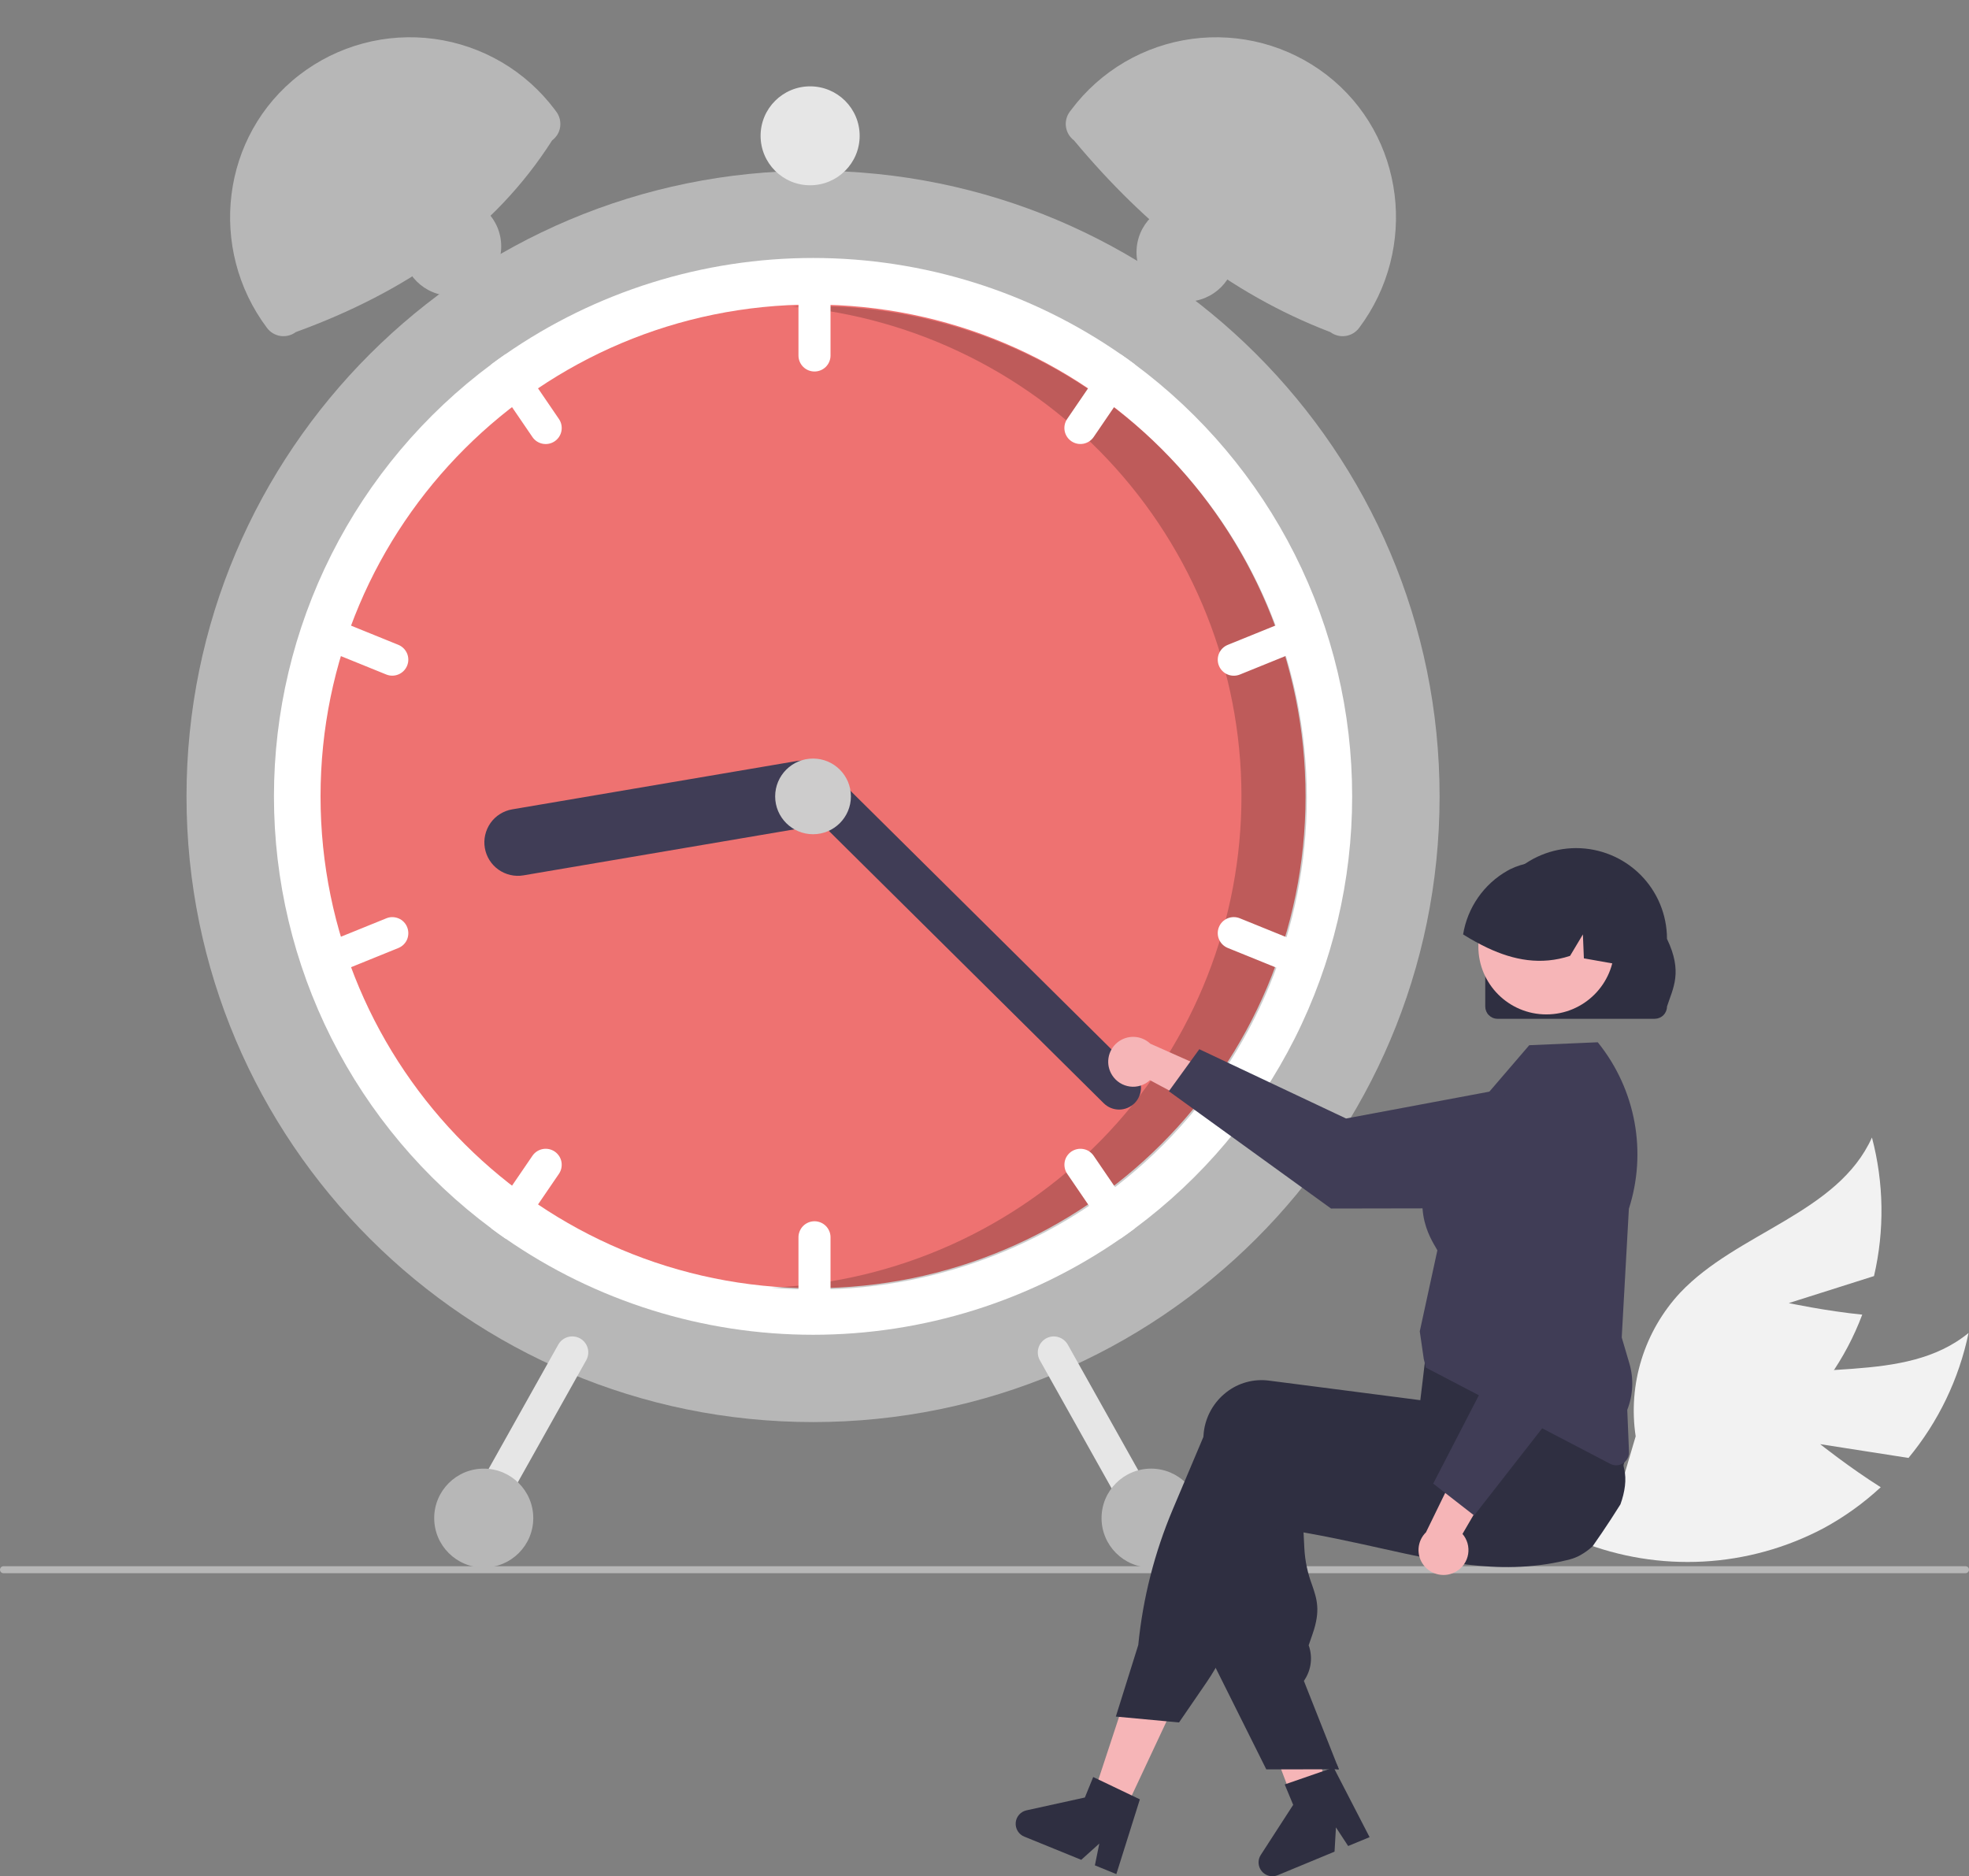 <?xml version="1.0" encoding="utf-8"?>
<!-- Generator: Adobe Illustrator 25.0.0, SVG Export Plug-In . SVG Version: 6.00 Build 0)  -->
<svg version="1.1" id="Layer_1" xmlns="http://www.w3.org/2000/svg" xmlns:xlink="http://www.w3.org/1999/xlink" x="0px" y="0px"
	 viewBox="0 0 576 548.89" style="enable-background:new 0 0 576 548.89;" xml:space="preserve">
<rect x="0" y="0" width="576" height="548.89" fill="#808080" stroke="none"/>
<style type="text/css">
	.st0{clip-path:url(#SVGID_2_);}
	.st1{fill:#B7B7B7;}
	.st2{fill:#F2F2F2;}
	.st3{fill:#FFFFFF;}
	.st4{fill:#EE7271;}
	.st5{opacity:0.2;fill:#010202;enable-background:new    ;}
	.st6{fill:#403D56;}
	.st7{fill:#CDCCCC;}
	.st8{fill:#E6E6E6;}
	.st9{fill:#F6B5B7;}
	.st10{fill:#2F2F41;}
</style>
<g>
	<defs>
		<rect id="SVGID_1_" y="10.89" width="576" height="538"/>
	</defs>
	<clipPath id="SVGID_2_">
		<use xlink:href="#SVGID_1_"  style="overflow:visible;"/>
	</clipPath>
	<g class="st0">
		<path class="st1" d="M132.13,86.55c8,0,14.49-6.48,14.49-14.47s-6.49-14.47-14.49-14.47s-14.49,6.48-14.49,14.47
			S124.13,86.55,132.13,86.55z"/>
		<path class="st2" d="M532.46,422.48l25.84,4.03c8.75-10.58,14.78-23.12,17.57-36.56c-18.9,15.45-47.63,7.24-70.54,15.67
			c-7.13,2.68-13.55,6.94-18.81,12.44c-5.26,5.5-9.21,12.12-11.55,19.35l-12.63,13.57c11.43,4.52,23.71,6.51,35.98,5.84
			c12.28-0.67,24.26-4,35.12-9.74c6.06-3.28,11.69-7.32,16.74-12C541.14,429.39,532.46,422.48,532.46,422.48z"/>
		<path class="st2" d="M523.28,381.21l24.93-7.9c3.11-13.36,2.9-27.28-0.6-40.54c-10.01,22.24-39.4,27.69-56.14,45.44
			c-5.18,5.58-9.03,12.25-11.28,19.51s-2.83,14.94-1.7,22.47l-5.24,17.77c12.25-1.05,24.13-4.73,34.81-10.8
			c10.69-6.07,19.93-14.38,27.09-24.37c3.96-5.64,7.2-11.75,9.62-18.2C534.14,383.53,523.28,381.21,523.28,381.21z"/>
		<path class="st1" d="M576,459.21c0,0.13-0.03,0.27-0.08,0.39c-0.05,0.12-0.13,0.24-0.22,0.33c-0.09,0.09-0.21,0.17-0.33,0.22
			c-0.12,0.05-0.26,0.08-0.39,0.08H1.01c-0.27,0-0.53-0.11-0.72-0.3S0,459.48,0,459.21c0-0.27,0.11-0.53,0.3-0.72s0.45-0.3,0.72-0.3
			h573.97c0.13,0,0.27,0.03,0.39,0.08c0.12,0.05,0.23,0.12,0.33,0.22c0.09,0.09,0.17,0.21,0.22,0.33
			C575.97,458.94,576,459.07,576,459.21L576,459.21z"/>
		<path class="st1" d="M237.84,416.02c101.23,0,183.29-81.95,183.29-183.04S339.07,49.94,237.84,49.94
			c-101.23,0-183.28,81.95-183.28,183.04S136.62,416.02,237.84,416.02z"/>
		<path class="st3" d="M395.55,232.98c0.02,24.58-5.73,48.81-16.78,70.77c-11.06,21.96-27.11,41.02-46.87,55.66
			c-1.32,0.99-2.67,1.95-4.02,2.89c-26.43,18.35-57.85,28.18-90.03,28.18c-32.19,0-63.6-9.83-90.03-28.18
			c-1.36-0.94-2.7-1.9-4.02-2.89c-19.75-14.65-35.79-33.72-46.85-55.67c-11.05-21.95-16.81-46.19-16.81-70.76s5.76-48.8,16.81-70.76
			c11.05-21.95,27.1-41.02,46.85-55.68c1.32-0.99,2.67-1.95,4.02-2.89c26.43-18.35,57.84-28.18,90.03-28.18
			c32.19,0,63.6,9.83,90.03,28.18c1.36,0.94,2.7,1.9,4.02,2.89c19.76,14.64,35.82,33.71,46.87,55.66
			C389.82,184.17,395.57,208.4,395.55,232.98L395.55,232.98z"/>
		<path class="st4" d="M237.84,376.86c79.57,0,144.07-64.42,144.07-143.88c0-79.46-64.5-143.88-144.07-143.88
			S93.77,153.52,93.77,232.98C93.77,312.44,158.27,376.86,237.84,376.86z"/>
		<path class="st5" d="M238.22,89.51c-2.18,0-4.35,0.06-6.51,0.15c36.41,3.2,70.25,20.09,94.65,47.27
			c24.4,27.18,37.55,62.6,36.77,99.1c-0.78,36.5-15.41,71.33-40.95,97.45c-25.54,26.12-60.06,41.57-96.57,43.22
			c4.16,0.36,8.36,0.55,12.61,0.55c38.21,0,74.85-15.16,101.87-42.14c27.02-26.98,42.2-63.58,42.2-101.74s-15.18-74.75-42.2-101.74
			C313.07,104.66,276.43,89.51,238.22,89.51L238.22,89.51z"/>
		<path class="st3" d="M238.27,78.89c-1.24,0-2.43,0.5-3.31,1.37c-0.88,0.88-1.37,2.07-1.38,3.31V104c0,1.24,0.49,2.43,1.37,3.31
			c0.88,0.88,2.07,1.37,3.32,1.37c1.24,0,2.44-0.49,3.32-1.37c0.88-0.88,1.37-2.07,1.37-3.31V83.57c0-1.24-0.5-2.43-1.38-3.31
			C240.7,79.38,239.51,78.89,238.27,78.89L238.27,78.89z"/>
		<path class="st3" d="M331.9,106.55c-1.32-0.99-2.67-1.95-4.02-2.89c-0.81-0.05-1.63,0.11-2.36,0.46c-0.73,0.36-1.36,0.9-1.82,1.57
			l-11.52,16.88c-0.7,1.03-0.96,2.29-0.73,3.51c0.23,1.22,0.94,2.3,1.97,3c1.03,0.7,2.29,0.96,3.51,0.73c1.22-0.23,2.3-0.94,3-1.96
			l11.52-16.88c0.44-0.64,0.71-1.38,0.79-2.15C332.31,108.04,332.2,107.26,331.9,106.55L331.9,106.55z"/>
		<path class="st3" d="M384.22,183.53c-0.23-0.57-0.57-1.09-1.01-1.52c-0.43-0.44-0.95-0.79-1.51-1.02
			c-0.57-0.24-1.18-0.36-1.79-0.37c-0.61,0-1.23,0.11-1.8,0.35l-18.96,7.69c-1.15,0.47-2.07,1.37-2.55,2.52
			c-0.48,1.14-0.49,2.43-0.02,3.58c0.47,1.15,1.37,2.07,2.52,2.55c1.14,0.48,2.43,0.49,3.59,0.03l18.96-7.69
			c1.15-0.47,2.07-1.38,2.55-2.52C384.68,185.96,384.69,184.68,384.22,183.53z"/>
		<path class="st3" d="M163.51,122.58l-11.52-16.88c-0.46-0.67-1.09-1.21-1.82-1.57c-0.73-0.36-1.55-0.52-2.36-0.46
			c-1.36,0.94-2.7,1.9-4.02,2.89c-0.3,0.72-0.41,1.49-0.34,2.27c0.08,0.77,0.35,1.51,0.79,2.15l11.52,16.88
			c0.7,1.03,1.78,1.73,3,1.96c1.22,0.23,2.49-0.03,3.51-0.73c1.03-0.7,1.74-1.78,1.97-3S164.21,123.6,163.51,122.58L163.51,122.58z"
			/>
		<path class="st3" d="M116.53,188.64l-18.96-7.69c-1.15-0.47-2.44-0.46-3.59,0.03c-1.15,0.48-2.05,1.4-2.52,2.55
			c-0.47,1.15-0.46,2.44,0.02,3.58c0.48,1.14,1.4,2.05,2.55,2.52l18.96,7.69c1.15,0.47,2.44,0.46,3.59-0.03
			c1.14-0.48,2.05-1.4,2.52-2.55c0.47-1.15,0.46-2.44-0.02-3.58C118.59,190.02,117.68,189.11,116.53,188.64L116.53,188.64z"/>
		<path class="st3" d="M238.27,357.27c-1.24,0-2.43,0.5-3.31,1.37c-0.88,0.88-1.37,2.07-1.38,3.31v20.43c0,1.24,0.49,2.43,1.37,3.31
			c0.88,0.88,2.07,1.37,3.32,1.37c1.24,0,2.44-0.49,3.32-1.37c0.88-0.88,1.37-2.07,1.37-3.31v-20.43c0-1.24-0.5-2.43-1.38-3.31
			S239.51,357.28,238.27,357.27L238.27,357.27z"/>
		<path class="st3" d="M331.45,354.99l-11.52-16.88c-0.35-0.51-0.79-0.94-1.3-1.28c-0.51-0.34-1.09-0.57-1.7-0.68
			c-0.61-0.11-1.23-0.11-1.83,0.02c-0.6,0.13-1.17,0.37-1.68,0.71c-0.51,0.35-0.94,0.79-1.28,1.3c-0.34,0.51-0.57,1.09-0.68,1.69
			c-0.11,0.6-0.11,1.22,0.02,1.83c0.12,0.6,0.37,1.17,0.71,1.68l11.52,16.88c0.46,0.67,1.09,1.21,1.82,1.57
			c0.73,0.36,1.54,0.52,2.36,0.46c1.36-0.94,2.7-1.9,4.02-2.89c0.3-0.72,0.42-1.49,0.34-2.27
			C332.15,356.37,331.88,355.63,331.45,354.99z"/>
		<path class="st3" d="M381.65,276.33l-18.96-7.69c-1.15-0.47-2.44-0.46-3.59,0.02c-1.15,0.48-2.05,1.4-2.52,2.55
			c-0.47,1.15-0.46,2.44,0.02,3.58c0.48,1.14,1.4,2.05,2.55,2.52l18.96,7.69c1.15,0.47,2.44,0.46,3.59-0.03
			c1.14-0.48,2.05-1.4,2.52-2.55c0.47-1.15,0.46-2.44-0.02-3.58C383.72,277.7,382.8,276.8,381.65,276.33L381.65,276.33z"/>
		<path class="st3" d="M162.27,336.88c-1.03-0.7-2.29-0.96-3.51-0.73c-1.22,0.23-2.3,0.94-3,1.96l-11.52,16.88
			c-0.44,0.64-0.71,1.38-0.79,2.15c-0.08,0.77,0.04,1.55,0.34,2.27c1.32,0.99,2.67,1.95,4.02,2.89c0.81,0.05,1.63-0.11,2.36-0.46
			c0.73-0.36,1.36-0.9,1.82-1.57l11.52-16.88c0.35-0.51,0.59-1.08,0.71-1.68c0.12-0.6,0.13-1.22,0.02-1.83s-0.35-1.18-0.68-1.69
			C163.21,337.67,162.78,337.22,162.27,336.88L162.27,336.88z"/>
		<path class="st3" d="M119.1,271.21c-0.23-0.57-0.57-1.09-1-1.52c-0.43-0.44-0.95-0.79-1.51-1.02c-0.57-0.24-1.18-0.36-1.79-0.37
			s-1.22,0.11-1.79,0.35l-18.96,7.69c-1.15,0.47-2.07,1.37-2.55,2.52c-0.48,1.14-0.49,2.43-0.02,3.58c0.47,1.15,1.37,2.07,2.52,2.55
			c1.14,0.48,2.43,0.49,3.59,0.03l18.96-7.69c1.15-0.47,2.07-1.38,2.55-2.52C119.56,273.65,119.57,272.36,119.1,271.21L119.1,271.21
			z"/>
		<path class="st6" d="M244.35,230.66c0.43,2.56-0.17,5.19-1.67,7.3c-1.5,2.12-3.79,3.55-6.35,3.99l-83.2,14.13
			c-1.27,0.22-2.57,0.18-3.82-0.11c-1.26-0.29-2.44-0.82-3.49-1.56c-1.05-0.74-1.94-1.69-2.63-2.78c-0.68-1.09-1.15-2.3-1.36-3.57
			c-0.22-1.27-0.18-2.56,0.11-3.82c0.29-1.25,0.82-2.44,1.56-3.49c0.74-1.05,1.69-1.94,2.78-2.62c1.09-0.68,2.3-1.15,3.57-1.36
			l83.2-14.13c2.56-0.43,5.19,0.17,7.31,1.67C242.48,225.82,243.91,228.1,244.35,230.66L244.35,230.66z"/>
		<path class="st6" d="M331.92,322.71c-1.2,1.2-2.82,1.88-4.51,1.89c-1.7,0.01-3.32-0.66-4.53-1.85L233.31,234
			c-1.2-1.19-1.88-2.81-1.89-4.51c-0.01-1.69,0.66-3.32,1.86-4.52c1.19-1.2,2.82-1.88,4.51-1.89c1.69-0.01,3.32,0.66,4.53,1.85
			l89.57,88.74c1.2,1.19,1.88,2.81,1.89,4.51C333.78,319.88,333.11,321.51,331.92,322.71L331.92,322.71z"/>
		<path class="st7" d="M237.84,244.05c6.12,0,11.08-4.95,11.08-11.07c0-6.11-4.96-11.07-11.08-11.07s-11.08,4.96-11.08,11.07
			C226.76,239.09,231.72,244.05,237.84,244.05z"/>
		<path class="st1" d="M161.51,41.07C144.5,67.78,118.54,85.5,86.53,97.15c-0.63,0.47-1.35,0.82-2.12,1.01
			c-0.77,0.2-1.56,0.24-2.34,0.13c-0.78-0.11-1.53-0.38-2.21-0.78c-0.68-0.4-1.27-0.93-1.75-1.57l0,0
			c-17.39-23.18-13.46-56.32,9.49-74.03c5.55-4.28,11.89-7.41,18.66-9.22c6.77-1.81,13.83-2.25,20.78-1.31
			c6.94,0.94,13.63,3.25,19.68,6.79c6.04,3.54,11.32,8.25,15.53,13.85l0.48,0.64c0.47,0.63,0.82,1.35,1.01,2.12
			c0.19,0.76,0.24,1.56,0.13,2.34s-0.38,1.53-0.78,2.21C162.67,40,162.14,40.6,161.51,41.07L161.51,41.07z"/>
		<path class="st1" d="M313.45,32.02c4.21-5.6,9.48-10.3,15.53-13.85c6.04-3.54,12.73-5.85,19.67-6.79s14.01-0.49,20.78,1.31
			c6.77,1.81,13.11,4.94,18.66,9.22c22.95,17.72,26.87,50.85,9.49,74.03c-0.47,0.63-1.07,1.16-1.75,1.57
			c-0.68,0.4-1.43,0.67-2.21,0.78c-0.78,0.11-1.58,0.07-2.34-0.13c-0.77-0.2-1.49-0.54-2.12-1.01
			c-29.71-11.36-54.08-31.02-74.98-56.08c-1.28-0.96-2.12-2.38-2.35-3.96c-0.23-1.58,0.18-3.18,1.14-4.46L313.45,32.02z"/>
		<path class="st8" d="M305.99,391.56c-1.08,0.61-1.88,1.62-2.22,2.82c-0.34,1.19-0.19,2.47,0.42,3.56l27.06,48.29
			c0.61,1.08,1.62,1.88,2.82,2.22c1.2,0.34,2.48,0.19,3.56-0.42c1.08-0.61,1.88-1.62,2.22-2.81c0.34-1.2,0.19-2.48-0.42-3.56
			l-27.06-48.29c-0.61-1.08-1.62-1.88-2.82-2.22C308.36,390.8,307.08,390.95,305.99,391.56L305.99,391.56z"/>
		<path class="st8" d="M163.31,393.36l-27.06,48.29c-0.61,1.08-0.76,2.36-0.42,3.56c0.34,1.2,1.14,2.21,2.22,2.81
			c1.09,0.61,2.37,0.76,3.56,0.42c1.2-0.34,2.21-1.14,2.82-2.22l27.06-48.29c0.3-0.54,0.49-1.13,0.57-1.74
			c0.07-0.61,0.02-1.23-0.14-1.82c-0.17-0.59-0.45-1.15-0.83-1.63c-0.38-0.48-0.85-0.89-1.39-1.19c-0.54-0.3-1.13-0.49-1.74-0.56
			c-0.61-0.07-1.23-0.02-1.82,0.14c-0.59,0.17-1.15,0.45-1.63,0.83C164.01,392.35,163.61,392.82,163.31,393.36L163.31,393.36z"/>
		<path class="st1" d="M336.73,458.58c8,0,14.49-6.48,14.49-14.47c0-7.99-6.49-14.47-14.49-14.47c-8,0-14.49,6.48-14.49,14.47
			C322.24,452.1,328.73,458.58,336.73,458.58z"/>
		<path class="st1" d="M346.96,88.25c8,0,14.49-6.48,14.49-14.47c0-7.99-6.49-14.47-14.49-14.47s-14.49,6.48-14.49,14.47
			C332.47,81.77,338.96,88.25,346.96,88.25z"/>
		<path class="st8" d="M236.99,54.2c8,0,14.49-6.48,14.49-14.47c0-7.99-6.49-14.47-14.49-14.47c-8,0-14.49,6.48-14.49,14.47
			C222.5,47.72,228.99,54.2,236.99,54.2z"/>
		<path class="st1" d="M141.51,458.58c8,0,14.49-6.48,14.49-14.47c0-7.99-6.49-14.47-14.49-14.47c-8,0-14.49,6.48-14.49,14.47
			C127.02,452.1,133.51,458.58,141.51,458.58z"/>
		<path class="st9" d="M325.36,314.57c0.57,0.89,1.33,1.65,2.23,2.22s1.91,0.93,2.96,1.07c1.05,0.14,2.12,0.04,3.13-0.28
			c1.01-0.32,1.94-0.86,2.72-1.58l22.74,12.17l-1.22-13.33l-21.41-9.51c-1.3-1.23-3-1.94-4.78-2c-1.79-0.06-3.53,0.54-4.91,1.68
			c-1.38,1.14-2.28,2.74-2.55,4.51C324,311.27,324.39,313.07,325.36,314.57L325.36,314.57z"/>
		<path class="st6" d="M341.93,319.23l8.91-12.29l42.93,20.27l53.42-10.01c2.64-0.49,5.36-0.4,7.96,0.27
			c2.6,0.67,5.02,1.91,7.09,3.62c2.07,1.71,3.74,3.86,4.88,6.28c1.14,2.43,1.74,5.08,1.75,7.76l0,0c0,4.85-1.92,9.5-5.34,12.93
			c-3.42,3.43-8.07,5.37-12.93,5.38l-61.22,0.11L341.93,319.23z"/>
		<path class="st9" d="M328.21,531.4l-9.02-4.31l12.39-37.64l13.31,6.36L328.21,531.4z"/>
		<path class="st9" d="M388.65,525.33c-0.66,0.41-1.31,0.81-1.97,1.22c-1.32,0.81-2.65,1.6-3.98,2.38
			c-0.67,0.39-1.34,0.78-2.01,1.17v0.02l-0.04,0.01l-0.01,0.01l-1.02,0.25l-1.46-3.86l-0.68-1.78l-0.95-2.52l-1.75-4.61l-9.21-24.27
			l14.31-3.52l0.54,2.19h0.01l0.27,1.09l5,20.25l1.02,4.14l0.03,0.13l0.62,2.47l0.53,2.14l0.59,2.4L388.65,525.33z"/>
		<path class="st10" d="M474.03,440.09c-0.91,1.45-1.84,2.9-2.77,4.34c-1.74,2.67-3.52,5.3-5.35,7.9c0,0.01-0.01,0.01-0.01,0.01
			c-1.07,0.99-2.24,1.85-3.51,2.56c-0.05,0.04-0.11,0.07-0.17,0.1c-0.93,0.51-1.92,0.91-2.95,1.18c-0.37,0.09-0.75,0.19-1.12,0.28
			c-1.34,0.32-2.66,0.59-3.98,0.83c-2.34,0.42-4.66,0.71-6.97,0.9c-0.19,0.02-0.37,0.03-0.56,0.05c-9.48,0.69-18.7-0.42-28.33-2.26
			c-4.76-0.9-9.61-1.98-14.64-3.1c-1.64-0.37-3.29-0.73-4.96-1.1c-0.13-0.03-0.26-0.06-0.39-0.08c-2.38-0.52-4.81-1.04-7.29-1.55
			c-3.12-0.64-6.35-1.26-9.7-1.85l0.24,4.72c0.2,3.63,0.95,7.2,2.24,10.6c1.43,4.18,2.56,7.49,0.17,14.37l-1.15,3.33
			c0.6,1.65,0.8,3.43,0.6,5.17c-0.2,1.75-0.81,3.42-1.77,4.9l-0.23,0.35l9.61,24.28l0.62,1.58h-4.92l-6.05,0.01h-10.26l-14.8-29.66
			l-0.71-1.42v-0.07l1.53-56.99c0.02-0.5,0.06-1.01,0.13-1.52c0.27-2.28,0.99-4.49,2.13-6.5c1.13-2,2.65-3.76,4.48-5.17
			c1.74-1.36,3.74-2.36,5.88-2.95c2.14-0.58,4.37-0.74,6.56-0.45l5.07,0.65l10.35,1.34l7.29,0.95l0.15,0.02l21.5,2.78l1.54-6.28
			l0.29-0.11l9.05-3.31l31.31-11.46l0.08-0.03l2.06-0.75l0.24,0.4c0.07,0.12,0.15,0.24,0.21,0.36c2.04,3.64,3.69,7.49,4.95,11.47
			c2.11,6.5,3.84,13.12,5.2,19.82c0.06,0.29,0.11,0.56,0.16,0.79l0.02,0.07c0.02,0.11,0.03,0.18,0.04,0.21
			C475.86,432.8,475.35,436.46,474.03,440.09z"/>
		<path class="st10" d="M475.35,419.09c-0.1-0.42-0.23-0.85-0.36-1.27c-1.05-3.16-2.28-6.25-3.67-9.27
			c-1.56-3.44-3.44-7.12-5.67-11.11c-1.08-1.93-2.24-3.94-3.48-6.02c-0.62-1.05-1.27-2.11-1.94-3.2c-0.03-0.05-0.06-0.1-0.09-0.14
			l-0.19-0.32l-30.98,4.14l-11.54,1.54l-0.69,5.74l-0.17,1.42c-0.01,0-0.01,0,0,0.01l-0.46,3.88v0.01l-0.62,5.12l-0.05-0.01
			l-17.12-2.22l-17.64-2.28l-9.48-1.22c-2.2-0.29-4.43-0.13-6.56,0.45c-2.14,0.58-4.14,1.59-5.88,2.95
			c-1.82,1.41-3.34,3.17-4.48,5.17c-1.13,2-1.86,4.21-2.13,6.5c-0.06,0.46-0.1,0.94-0.12,1.41l-8.94,21.16
			c-5.35,12.65-8.76,26.04-10.11,39.71l-6.56,20.93l0.93,0.09l13.89,1.29l3.67,0.34l8.08-11.78c0.92-1.34,1.79-2.73,2.61-4.14
			c1.34-2.31,2.53-4.71,3.57-7.17l17.48-41.54c1.35,0.23,2.69,0.45,4.01,0.66c6.13,0.99,12.01,1.8,17.64,2.43
			c18.33,2.04,34.19,2.2,48.32,0.47c3.97-0.48,7.8-1.12,11.5-1.9c1.36-0.29,2.7-0.59,4.02-0.92c0.31-0.07,0.62-0.15,0.92-0.23
			c2.74-0.7,5.25-2.08,7.32-4.01s3.61-4.34,4.5-7.02C475.98,425.62,476.13,422.28,475.35,419.09L475.35,419.09z"/>
		<path class="st10" d="M331.09,525.26l-9.76-4.67l-1.53-0.73l-2.44,5.99l-17.06,3.75c-0.84,0.18-1.61,0.63-2.18,1.28
			c-0.57,0.65-0.92,1.46-0.99,2.32c-0.07,0.86,0.13,1.72,0.58,2.46c0.45,0.74,1.12,1.31,1.92,1.63l16.67,6.79l5.29-4.76l-1.3,6.38
			l6.28,2.56l6.88-21.87L331.09,525.26z"/>
		<path class="st10" d="M391.04,516.03l0.62,1.57h-0.62V516.03z"/>
		<path class="st10" d="M387.64,517.94l-10.22,3.54l-1.6,0.55l2.48,5.97l-9.48,14.65c-0.47,0.72-0.7,1.58-0.64,2.44
			c0.05,0.86,0.38,1.68,0.93,2.34c0.55,0.66,1.3,1.13,2.14,1.34c0.84,0.21,1.72,0.14,2.52-0.19l16.63-6.89l0.41-7.1l3.57,5.45
			l6.27-2.59l-10.52-20.38L387.64,517.94z"/>
		<path class="st6" d="M472.8,428.67c-0.61,0-1.2-0.15-1.74-0.43l-53.94-28.15l-0.62-2.55l-1.17-8.06l0.02-0.08l5.13-23.62
			c-0.09-0.2-0.29-0.54-0.51-0.91c-2.29-3.88-9.26-15.67,4.04-31.91l23.35-27.19l20.04-0.86l0.23,0.29
			c5.36,6.72,8.97,14.65,10.52,23.1c1.55,8.45,0.98,17.15-1.65,25.33l-2.09,37.64l2.24,7.6c1.31,4.47,1.09,9.24-0.62,13.57
			l0.51,12.31c0.02,0.51-0.06,1.01-0.24,1.48c-0.18,0.47-0.45,0.9-0.8,1.27c-0.35,0.36-0.77,0.66-1.23,0.85
			C473.81,428.57,473.31,428.67,472.8,428.67L472.8,428.67z"/>
		<path class="st9" d="M426.01,459.72c0.91-0.54,1.7-1.27,2.3-2.15c0.6-0.88,1-1.87,1.17-2.92c0.17-1.04,0.11-2.12-0.17-3.14
			c-0.29-1.02-0.79-1.97-1.48-2.77l12.97-22.27l-13.39,0.75l-10.26,21.04c-1.28,1.25-2.05,2.92-2.17,4.71
			c-0.12,1.78,0.41,3.54,1.51,4.95c1.09,1.41,2.67,2.37,4.42,2.7C422.66,460.96,424.48,460.64,426.01,459.72L426.01,459.72z"/>
		<path class="st6" d="M431.24,443.34l-11.98-9.32l21.78-42.14l-8.16-53.67c-0.4-2.65-0.22-5.36,0.55-7.93
			c0.76-2.57,2.08-4.95,3.87-6.95c1.78-2.01,3.99-3.59,6.46-4.65c2.47-1.06,5.14-1.56,7.83-1.47l0,0c4.85,0.17,9.44,2.24,12.75,5.78
			c3.32,3.54,5.09,8.24,4.94,13.09l-2.02,61.11L431.24,443.34z"/>
		<path class="st10" d="M434.49,294.48v-19.81c0-7.04,2.79-13.79,7.77-18.77c4.98-4.98,11.74-7.78,18.79-7.79
			c7.05,0,13.81,2.79,18.8,7.76c4.99,4.97,7.79,11.72,7.8,18.76v0.03c4.68,9.75,1.75,14.38,0,19.81c0,0.94-0.38,1.85-1.05,2.52
			s-1.57,1.04-2.52,1.05h-46.02c-0.95,0-1.85-0.38-2.52-1.05C434.87,296.33,434.5,295.42,434.49,294.48L434.49,294.48z"/>
		<path class="st9" d="M452.36,296.76c10.99,0,19.9-8.89,19.9-19.87c0-10.97-8.91-19.87-19.9-19.87c-10.99,0-19.89,8.89-19.89,19.87
			C432.46,287.86,441.37,296.76,452.36,296.76z"/>
		<path class="st10" d="M473.18,282.1c-0.18-0.03-0.36-0.07-0.54-0.09c-3.1-0.55-6.21-1.09-9.3-1.65l-0.29-7l-3.75,6.27
			c-8.55,2.83-16.55,1.23-24.08-2.3c-2.48-1.18-4.89-2.5-7.21-3.97c0.63-3.87,2.12-7.56,4.36-10.78c2.24-3.22,5.17-5.91,8.59-7.85
			c0.28-0.16,0.56-0.3,0.84-0.45c0,0,0,0,0,0c0,0,0,0,0,0c0,0,0,0,0,0c0,0,0,0,0,0c0.48-0.23,0.98-0.45,1.47-0.65
			c3.86-1.51,8.08-1.89,12.15-1.1c4.07,0.79,7.84,2.71,10.86,5.56C472.37,263.86,475.1,273.42,473.18,282.1z"/>
	</g>
</g>
</svg>
